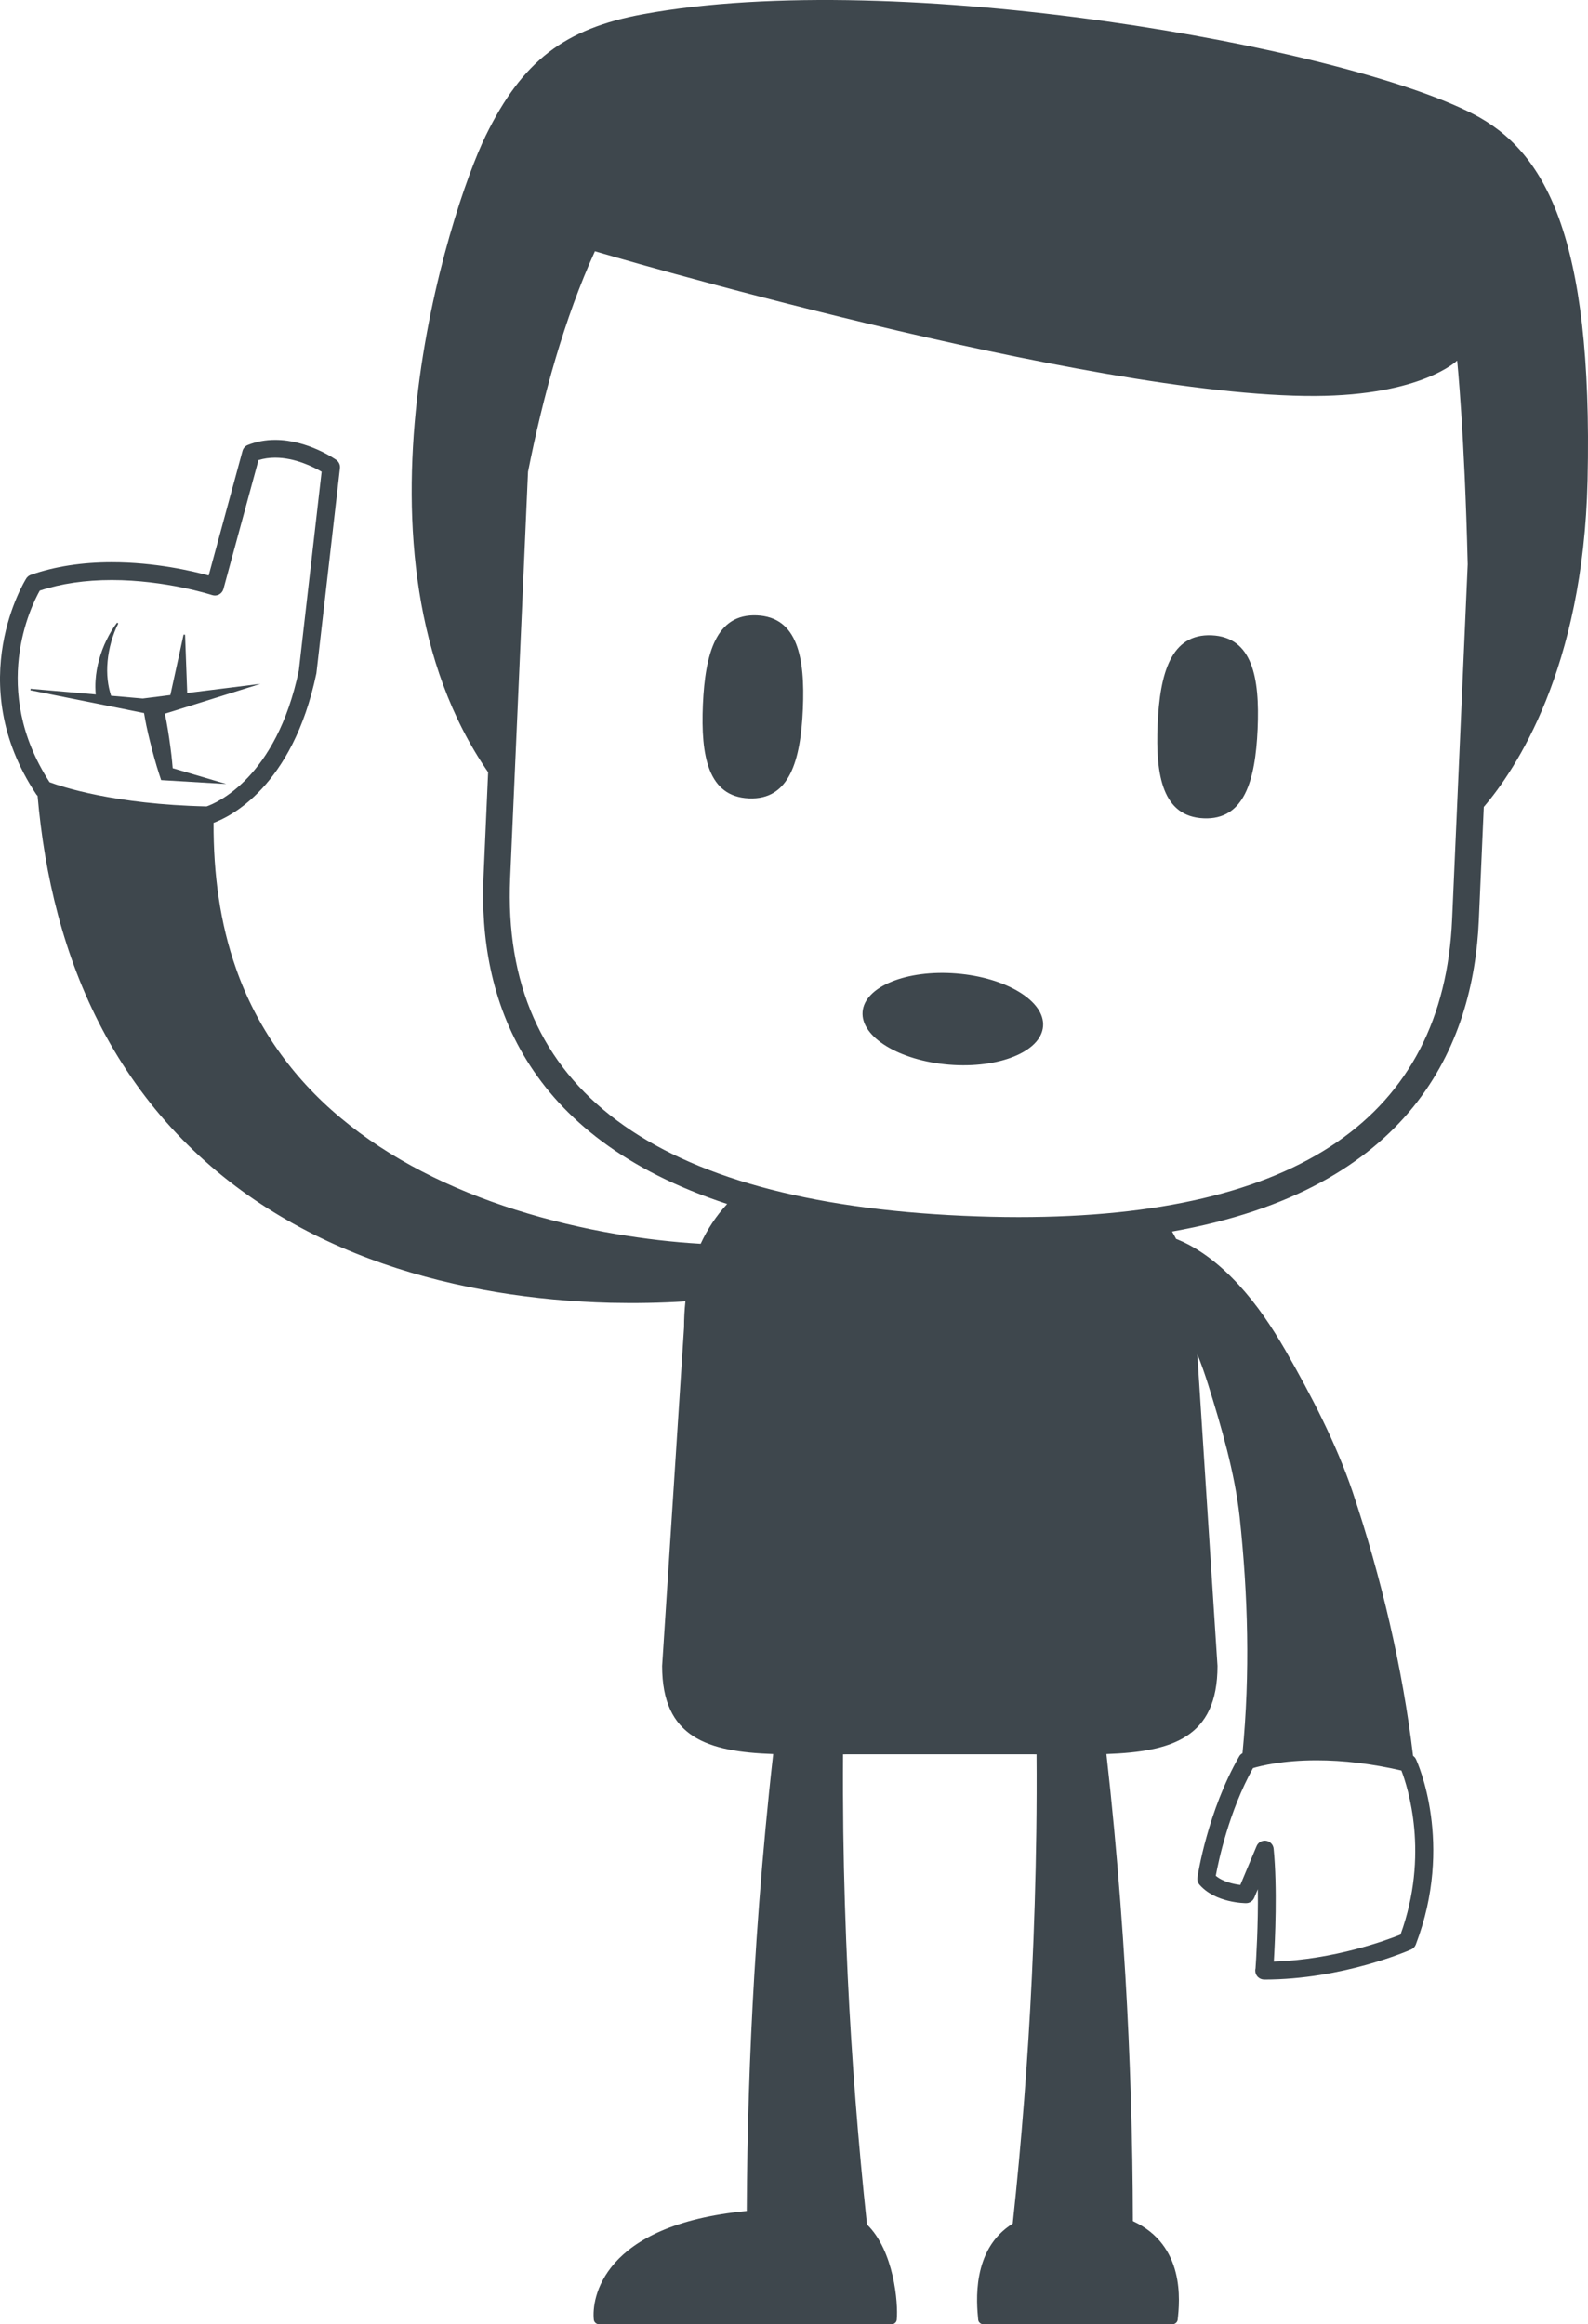 <?xml version="1.0" encoding="utf-8"?>
<!-- Generator: Adobe Illustrator 16.0.3, SVG Export Plug-In . SVG Version: 6.00 Build 0)  -->
<!DOCTYPE svg PUBLIC "-//W3C//DTD SVG 1.1//EN" "http://www.w3.org/Graphics/SVG/1.1/DTD/svg11.dtd">
<svg version="1.1" id="Layer_1" xmlns="http://www.w3.org/2000/svg" xmlns:xlink="http://www.w3.org/1999/xlink" x="0px" y="0px"
	 width="2927.567px" height="4285.268px" viewBox="0 0 2927.567 4285.268" enable-background="new 0 0 2927.567 4285.268"
	 xml:space="preserve">
<g>
	<path fill="#3E474D" d="M1380.571,1471.948c-75.077-3.256-88.875-77.787-84.742-172.739c4.193-94.994,24.502-167.948,99.58-164.651
		c75.033,3.308,88.883,77.796,84.741,172.74C1475.965,1402.239,1455.656,1475.254,1380.571,1471.948z"/>
	<path fill="#3E474D" d="M2233.707,1171.333c75.076,3.307,88.934,77.795,84.791,172.791c-4.193,94.943-24.502,167.949-99.58,164.649
		c-75.032-3.305-88.934-77.795-84.791-172.79C2138.32,1241.042,2158.679,1168.079,2233.707,1171.333z"/>
	<path fill="#3E474D" d="M48.477,1066.436c-1.185,1.866-119.796,190.482,18.435,398.217c0.639,0.987,1.526,1.772,2.369,2.616
		c12.665,145.815,47.719,295.432,119.541,430.9c36.775,69.607,82.969,134.626,136.653,191.473
		c53.684,56.932,114.52,105.537,178.994,145.176c129.358,79.569,270.691,124.126,410.498,147.4
		c70.099,11.633,140.301,17.941,210.205,19.765c46.483,1.031,92.182,0.298,138.426-2.657c-1.679,15.672-2.514,31.592-2.514,47.718
		l-40.423,624.536c0,132.709,84.34,158.045,204.775,162.332c-5.224,45.854-9.86,91.598-14.198,137.592
		c-8.429,90.018-15.332,180.18-20.701,270.494c-8.583,144.395-13.262,289.176-13.901,434.404
		c-267.98,25.586-286.125,162.63-281.881,200.541c0.495,4.678,4.978,8.326,9.665,8.326h539.403c4.628,0,8.966-3.742,9.366-8.38
		c2.959-30.271-5.078-127.431-54.869-175.54c-16.32-151.936-28.244-304.858-35.54-458.217
		c-4.192-88.492-6.954-177.129-8.139-265.809c-0.588-47.521-0.783-95.291-0.442-142.865c1.679,0,3.4-0.051,5.079-0.051h346.56
		c1.723,0,3.4,0.051,5.072,0.051c0.399,47.574,0.193,95.344-0.444,142.865c-1.184,88.68-3.938,177.316-8.131,265.809
		c-7.243,152.82-19.082,305.146-35.343,456.588c-76.705,47.616-66.503,147.197-63.647,177.169c0.399,4.638,4.738,8.38,9.366,8.38
		h348.681c4.681,0,9.171-3.648,9.708-8.326c3.802-34.562,14.097-137.242-82.569-181.859c-0.349-151.44-4.984-302.529-13.899-453.086
		c-5.429-90.314-12.281-180.477-20.711-270.494c-4.336-45.994-9.018-91.738-14.199-137.592
		c120.438-4.287,204.786-29.623,204.786-162.332l-37.22-574.849c7.491,18.144,14.199,37.609,20.207,56.745
		c23.709,76.012,48.81,161.291,57.878,243.57c15.376,143.898,19.518,288.094,5.224,435.29c-2.41,1.431-4.584,3.257-5.965,5.718
		c-58.32,101.31-76.406,218.686-77.146,223.61c-0.691,4.784,0.689,9.563,3.894,13.212c29.233,33.621,83.506,34.021,85.824,34.021
		c6.554,0,12.519-3.995,15.084-10.106l6.606-15.682c0.885,65.566-3.205,130.841-4.236,145.823c-0.35,1.382-0.545,2.854-0.545,4.389
		c0,9.07,7.346,16.417,16.713,16.417c143.455,0,265.51-53.191,270.64-55.458c3.987-1.782,7.149-5.081,8.675-9.171
		c70.756-185.949,3.164-335.421,0.248-341.675c-1.185-2.567-3.11-4.587-5.327-6.215c-19.321-161.99-58.712-329.599-111.759-487.595
		c-30.214-88.586-75.468-176.086-123.782-260.385c-24.351-42-51.266-82.722-85.724-120.281
		c-17.207-18.733-36.186-36.529-57.826-52.408c-10.85-7.883-22.33-15.28-34.899-21.938c-6.316-3.297-12.922-6.409-19.97-9.314
		c-0.886-0.35-1.917-0.689-2.812-1.039c-2.412-4.576-4.875-9.162-7.542-13.654c442.396-77.982,555.468-344.335,565.526-573.521
		l9.168-209.311c58.467-68.326,183.385-254.13,191.32-601.866c10.406-454.857-80.627-608.276-210.403-675.469
		C2475.904,86.032,1657.671-60.628,1185.502,26.159c-144.485,26.565-222.673,86.037-290.301,224.557
		c-66.75,136.654-272.472,771.402,4.679,1173.07l-8.48,192.801c-9.708,221.388,72.171,479.465,449.191,603.197
		c-20.651,22.329-36.725,46.977-48.853,73.354c-51.119-2.914-103.764-9.169-154.593-17.751c-63.545-10.842-126-25.73-186.392-44.854
		c-120.58-38.156-233.123-94.305-323.089-169.833c-90.357-75.224-155.633-169.434-192.307-274.381
		c-29.975-84.495-42.052-175.748-41.608-269.259c28.397-10.354,145.525-65.122,189.545-275.667l43.433-378.214
		c0.742-5.916-1.926-11.778-6.801-15.282c-2.123-1.473-52.849-36.869-112.646-36.869c-17.795,0-34.755,3.153-50.429,9.418
		c-4.781,1.866-8.387,5.956-9.758,10.891l-62.413,229.722c-30.417-8.377-99.136-24.452-178.602-24.452
		c-55.065,0-105.248,7.841-149.225,23.216C53.454,1061.058,50.496,1063.325,48.477,1066.436z M2309.968,3259.896
		c13.949-4.191,54.672-14.394,117.229-14.394c49.688,0,102.24,6.359,156.366,18.877c11.684,30.469,51.997,154.75-1.671,302.49
		c-25.047,10.057-122.164,46.184-233.521,49.738c2.318-39.483,6.748-135.717-0.35-208.133c-0.734-7.49-6.451-13.51-13.85-14.645
		c-7.44-1.131-14.693,2.958-17.601,9.914l-29.972,71.53c-12.029-1.479-31.646-5.522-45.25-16.856
		C2246.379,3431.104,2265.504,3339.757,2309.968,3259.896z M1877.685,2243.989c-32.933,0-67.389-0.845-102.34-2.422
		c-570.905-25.627-851.806-235.193-834.794-622.866l32.88-748.816c27.41-138.52,66.75-282.375,123.341-406.646
		c0,0,907.355,268.815,1327.858,266.787c196.586-0.928,261.732-65.215,261.732-65.215s13.554,131.131,19.441,375.596
		l-28.738,654.512C2661.093,2059.225,2392.143,2243.989,1877.685,2243.989z M73.32,1088.911
		c39.145-12.912,83.752-19.474,132.758-19.474c99.673,0,184.074,27.409,184.909,27.656c4.288,1.432,8.975,1.039,12.921-1.082
		c3.937-2.165,6.852-5.812,8.028-10.151l64.585-237.562c9.657-3.008,19.96-4.491,30.758-4.491c36.776,0,70.74,17.156,85.679,25.883
		l-42.051,366.468c-41.752,199.604-153.81,245.055-169.977,250.629c-169.978-3.701-268.177-36.674-289.517-44.617
		C-19.262,1271.408,57.297,1117.359,73.32,1088.911z"/>
	<path fill="#3E474D" d="M176.155,1254.448c0.835-13.211,3.153-26.123,6.605-38.497c3.451-12.376,7.985-24.351,13.508-35.693
		c5.565-11.387,11.881-22.279,19.517-32.242l2.268,1.482c-5.522,10.893-9.707,22.475-13.057,34.067
		c-3.256,11.685-5.523,23.565-6.614,35.292c-1.134,11.88-1.134,23.616,0.205,35.146c1.082,9.912,3.246,19.526,6.204,28.791
		l58.372,5.13l15.375-1.926l35.498-4.482l24.401-111.461l2.761,0.247l3.946,107.413l135.069-16.901l-176.285,55.108
		c1.091,4.935,2.021,9.811,3.009,14.745c1.823,10.253,3.596,20.505,5.028,30.81c1.483,10.304,2.864,20.649,4.091,30.954
		c0.886,7.986,1.679,15.972,2.319,23.958l98.692,29.087l-112.892-6.749l-7.1-0.401l-3.204-9.708
		c-3.298-9.963-6.255-19.969-9.067-29.974c-2.762-10.109-5.523-20.165-7.935-30.265c-2.617-10.108-4.833-20.215-7.006-30.418
		c-1.577-7.696-3.051-15.384-4.287-23.225l-209.557-42.052l0.392-2.71l120.035,10.407
		C175.712,1271.655,175.559,1262.928,176.155,1254.448z"/>
	<path fill="#3E474D" d="M1749.707,1962.942c-91.84-7.439-163.218-51.118-159.477-97.56c3.802-46.483,81.342-78.034,173.184-70.585
		c91.941,7.439,163.318,51.12,159.527,97.551C1919.139,1938.839,1841.6,1970.434,1749.707,1962.942z"/>
</g>
</svg>
